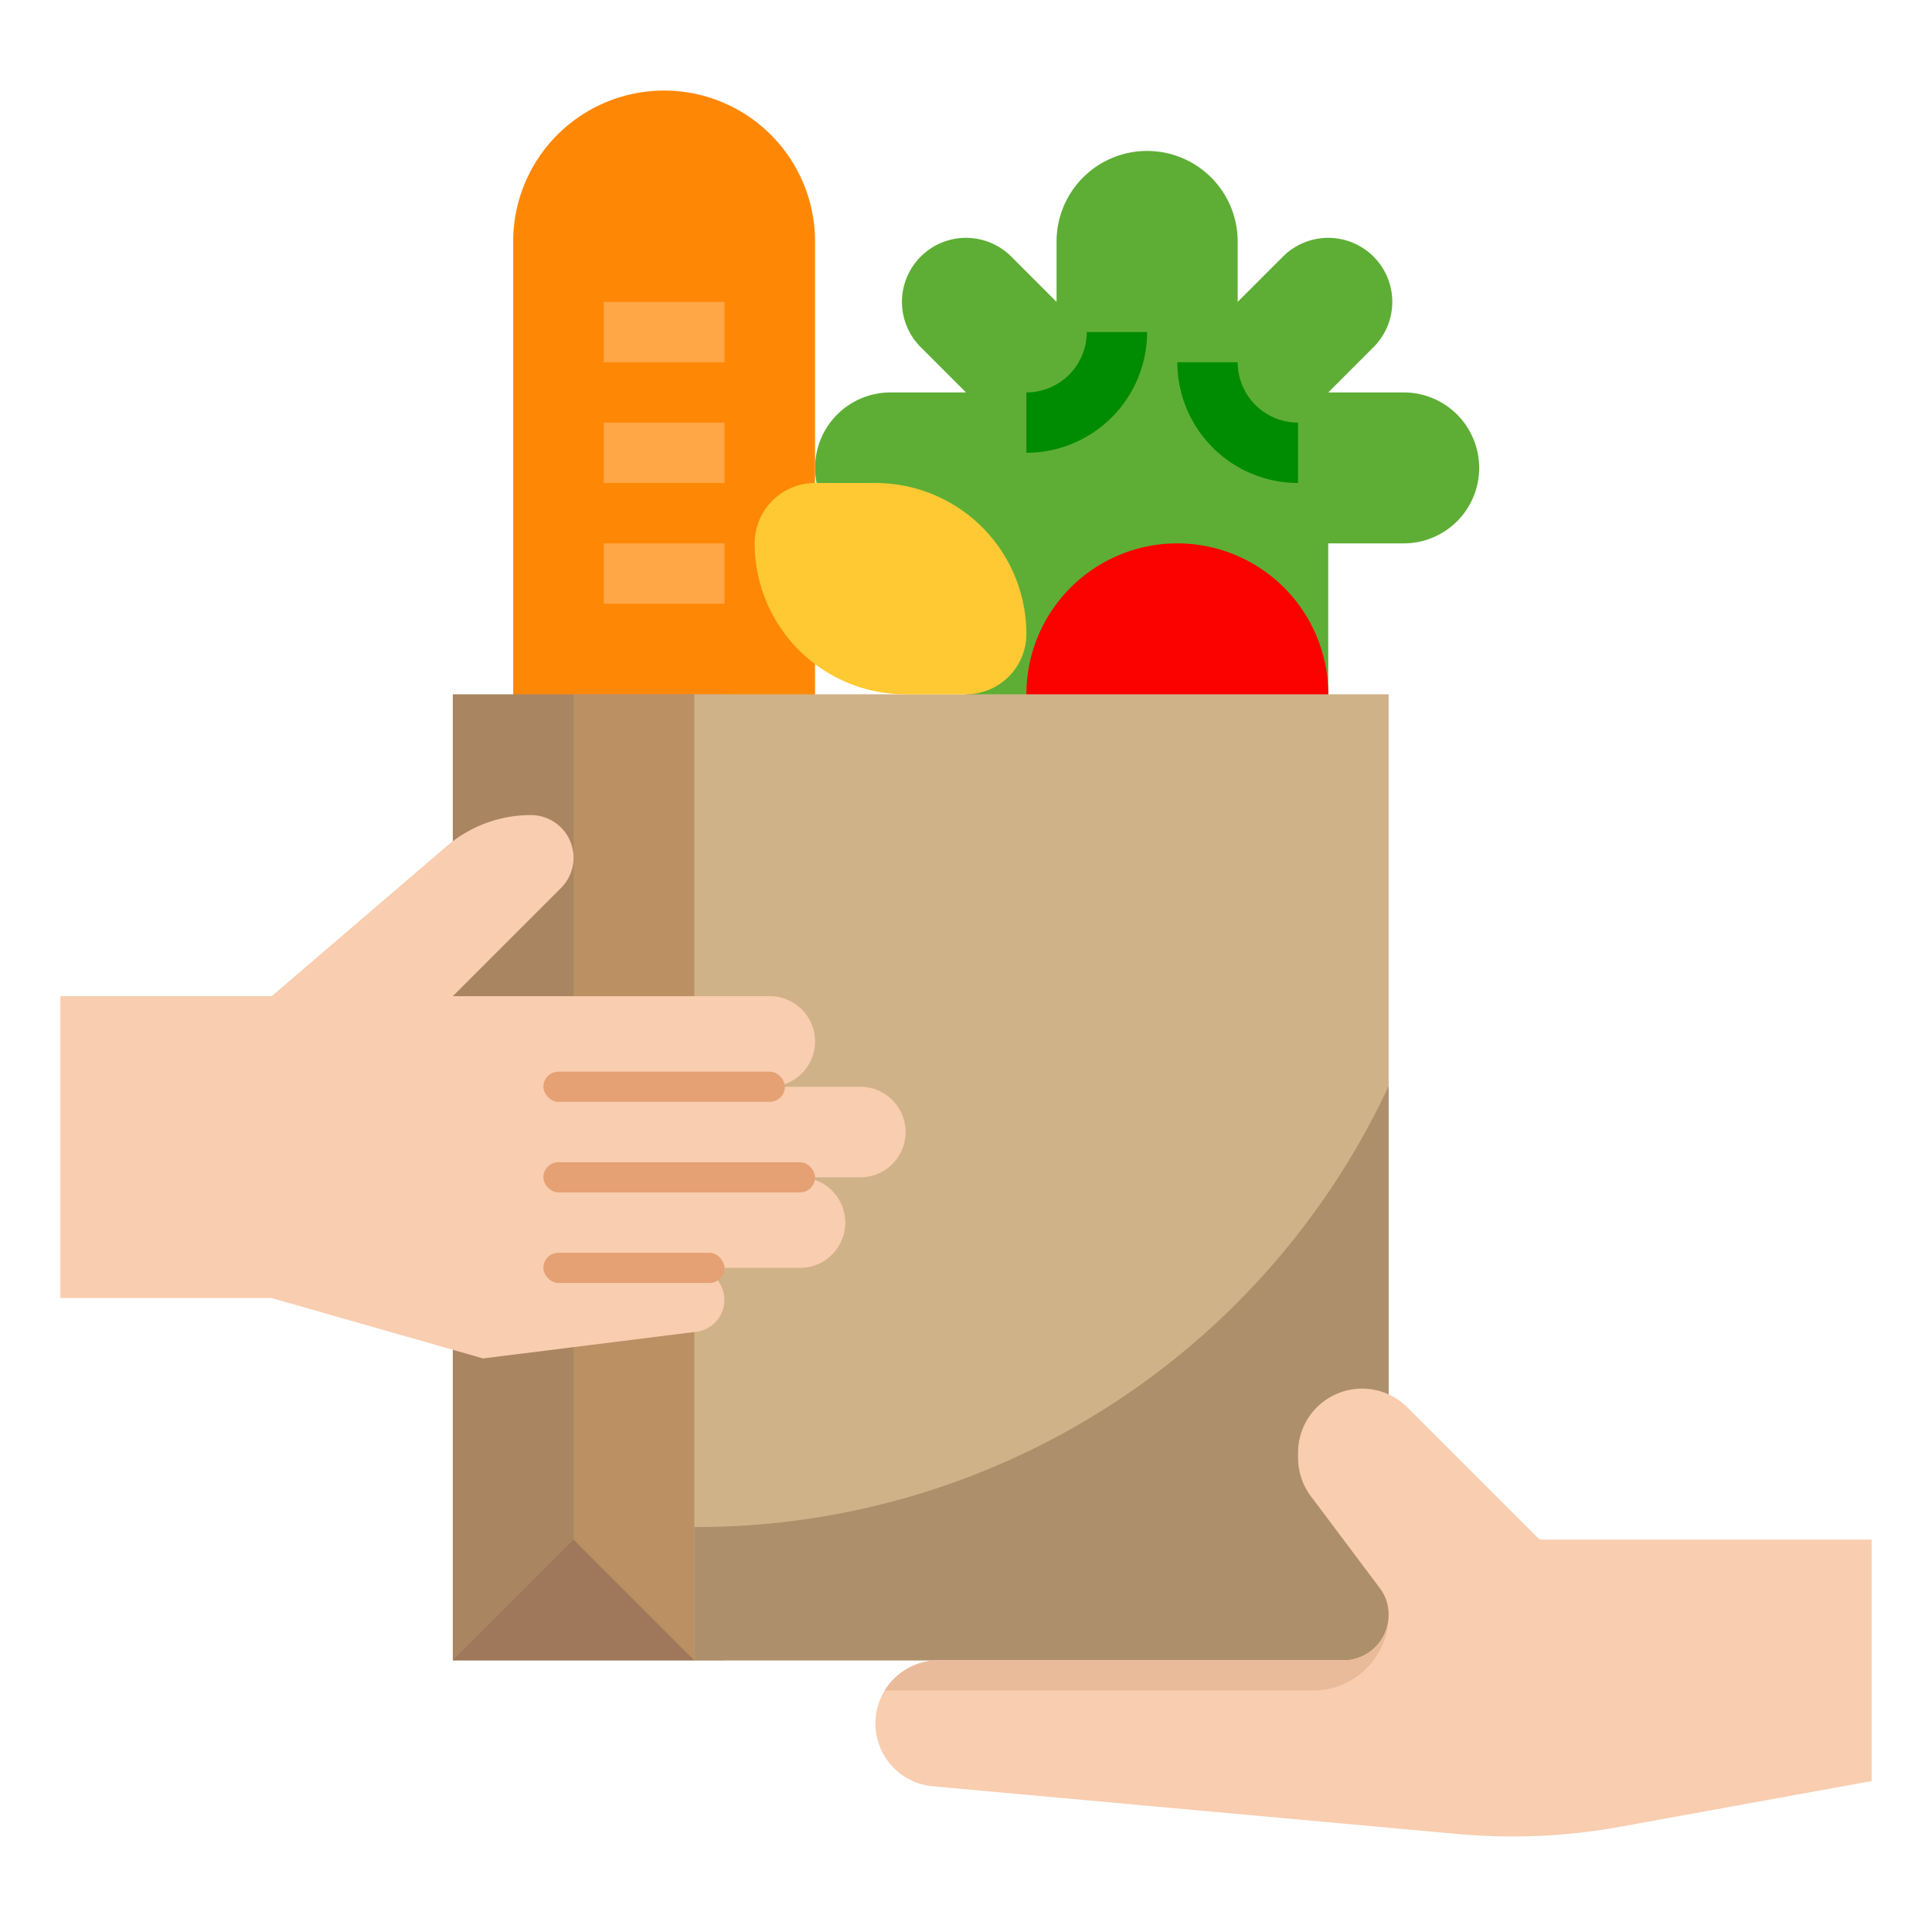 <svg height="512" viewBox="0 0 512 512" width="512" xmlns="http://www.w3.org/2000/svg"><g id="flat"><path d="m256 208v-64h-20a20 20 0 0 1 -20-20 20 20 0 0 1 20-20h20l-12-12a16.971 16.971 0 0 1 0-24 16.971 16.971 0 0 1 24 0l12 12v-16a24 24 0 0 1 24-24 24 24 0 0 1 24 24v16l12-12a16.971 16.971 0 0 1 24 0 16.971 16.971 0 0 1 0 24l-12 12h20a20 20 0 0 1 20 20 20 20 0 0 1 -20 20h-20v64z" fill="#5eae35"/><path d="m312 144a40 40 0 0 0 -40 40v8h80v-8a40 40 0 0 0 -40-40z" fill="#fb0200"/><path d="m136 200v-136a40 40 0 0 1 40-40 40 40 0 0 1 40 40v136z" fill="#ff8706"/><path d="m120 184h64v256h-64z" fill="#aa8561"/><path d="m120 440 32-32 32 32z" fill="#9f785b"/><path d="m184 184h-32v224l32 32h8v-256z" fill="#bb9063"/><g fill="#ffa646"><path d="m160 80h32v16h-32z"/><path d="m160 112h32v16h-32z"/><path d="m160 144h32v16h-32z"/></g><path d="m184 184h184v256h-184z" fill="#d0b288"/><path d="m272 120v-16a16.019 16.019 0 0 0 16-16h16a32.036 32.036 0 0 1 -32 32z" fill="#008c02"/><path d="m344 128a32.036 32.036 0 0 1 -32-32h16a16.019 16.019 0 0 0 16 16z" fill="#008c02"/><path d="m200 144a40 40 0 0 0 40 40h16a16 16 0 0 0 16-16 40 40 0 0 0 -40-40h-16a16 16 0 0 0 -16 16z" fill="#ffc933"/><path d="m228 288h-24a12 12 0 0 0 0-24h-84l28.686-28.686a11.314 11.314 0 0 0 3.314-8 11.313 11.313 0 0 0 -11.314-11.314 34.291 34.291 0 0 0 -22.318 8.256l-46.368 39.744h-56v80h56l56 16 56.556-7.07a8.5 8.5 0 0 0 -1.056-16.93h28.5a12 12 0 0 0 0-24h16a12 12 0 0 0 0-24z" fill="#f9cdaf"/><rect fill="#e5a173" height="8" rx="4" width="64" x="144" y="284"/><rect fill="#e5a173" height="8" rx="4" width="72" x="144" y="308"/><rect fill="#e5a173" height="8" rx="4" width="48" x="144" y="332"/><path d="m184.571 404.687c-.191 0-.38-.007-.571-.008v35.321h184v-152.157a202.358 202.358 0 0 1 -183.429 116.844z" fill="#ad8f6c"/><path d="m496 408h-88l-35.029-35.029a16.972 16.972 0 0 0 -12-4.971 16.971 16.971 0 0 0 -16.971 16.971v1.372a16.964 16.964 0 0 0 3.395 10.182l18.318 24.411a11.423 11.423 0 0 1 2.287 6.858v.188a12.006 12.006 0 0 1 -12 12.018h-107.274a16.725 16.725 0 0 0 -16.726 16.726 16.726 16.726 0 0 0 15.211 16.657l139.1 12.646a160.005 160.005 0 0 0 43.108-1.924l66.581-12.105z" fill="#f9cdaf"/><path d="m347.982 448a20.018 20.018 0 0 0 20.018-20.018 12.006 12.006 0 0 1 -12 12.018h-107.274a16.7 16.7 0 0 0 -14.25 8z" fill="#eabb9b"/></g></svg>